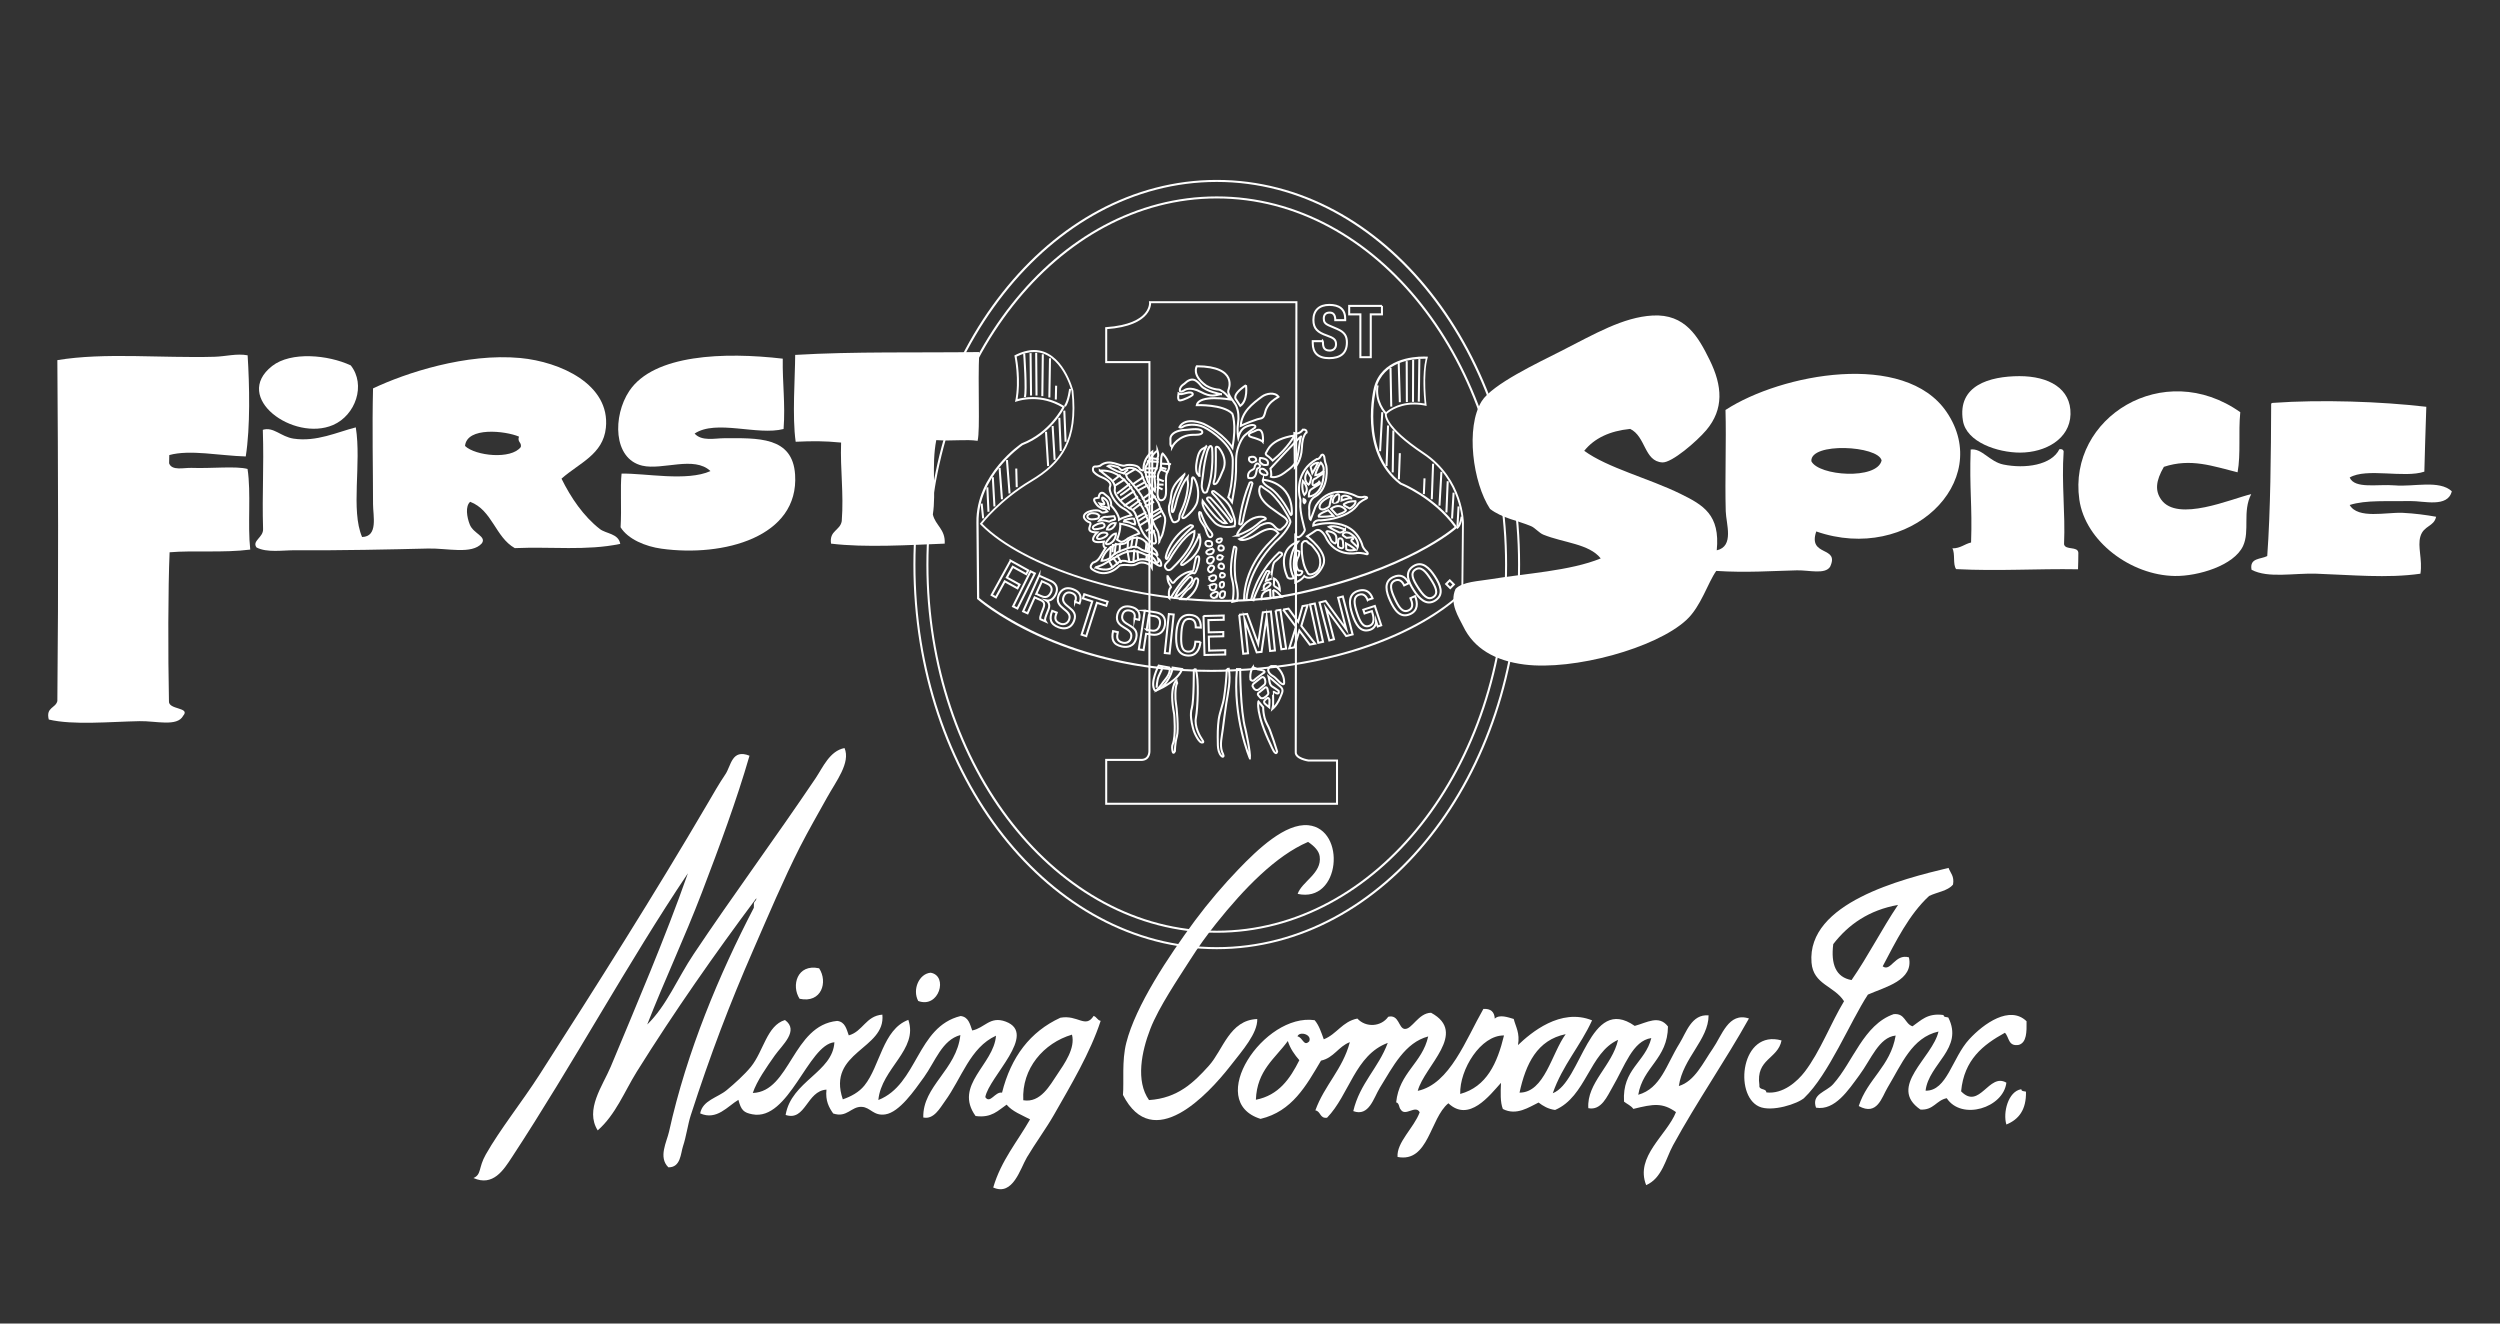 <?xml version="1.0" encoding="UTF-8"?>
<svg id="Layer_1" data-name="Layer 1" xmlns="http://www.w3.org/2000/svg" version="1.1" viewBox="0 0 306 162">
  <rect x="0" y="0" width="306" height="162" fill="#333333" stroke="none"/>
  <defs>
    <style>
      .cls-1 {
        fill: none;
        stroke: #fff;
        stroke-miterlimit: 10;
        stroke-width: .25px;
      }

      .cls-2 {
        fill-rule: evenodd;
      }

      .cls-2, .cls-3 {
        fill: #fff;
        stroke-width: 0px;
      }
    </style>
  </defs>
  <path class="cls-2" d="M92.57,109.95c-5.02,6.72-10.04,13.88-14.63,21.23-1.51,2.43-2.58,5.25-4.78,7.18-1.6-2.54.61-5.45,1.6-7.81,3.07-7.39,6.66-15.73,9.44-23.66-7.35,10.94-14.05,23.34-21.55,34.77-1.01,1.54-2.3,3.6-4.7,2.53,1.01-.43.59-1.27,1.51-2.88,1.75-3.09,4.44-6.44,6.57-9.76,6.92-10.8,14.01-21.97,20.66-33.33.61-1.04,1.3-2.27,2.1-3.45.7-1.03.77-3.15,2.95-2.27-1.57,5.44-3.69,11.15-5.83,16.75-2.11,5.52-4.63,10.87-6.69,16.15,2.38-2.3,3.69-5.64,5.68-8.61,4.73-7.08,10.01-14.23,14.92-21.52.9-1.34,1.73-3.36,3.55-3.71.77,1.79-1.04,4.07-2.14,6.06-1.11,2-2.26,3.99-3.31,6.04-2.06,4.07-3.84,8.31-5.75,12.68-2.83,6.48-5.22,12.73-7.63,20.2-.34,1.06-.55,2.6-.94,3.76-.29.87-.27,2.61-1.79,2.58-1.26-1.23-.2-3.11.08-4.36,2.18-9.87,6.19-19.35,10.38-27.41,0-.2,0-.39.01-.58.06-.23.3-.28.3-.57h-.01Z"/>
  <path class="cls-2" d="M158.83,109.42c.51-1.52,3-2.53,2.7-4.6-.09-.65-.61-1.22-1.42-1.77-3.96,1.7-7.85,5.73-11.23,9.96-1.11,1.39-2.17,2.84-3.28,4.59-1.32,2.08-3.76,5.66-4.8,8.34-1.07,2.76-1.81,6.38-.16,8.71,3.52-.23,5.49-2.16,7.34-4.22,1.72-1.91,2.51-5.58,5.91-5.7.04,1.75-1.79,3.82-3.3,5.75-2.76,3.53-9.47,10.74-13.14,3.54.14-1.65-.16-4.15.41-6.39,1.14-4.5,5.11-10.5,8.41-14.96,1.63-2.19,3.48-4.36,5.34-6.29,2.32-2.41,5.71-5.65,8.53-5.37,4.67.47,3.96,9.58-1.32,8.4h.01Z"/>
  <path class="cls-2" d="M239.05,108.27c-.65.8-1.97.92-2.93,1.4-2.46,2.28-4.03,5.49-5.68,8.61,1,.73,1.5-1.59,3.21-1.1.62,2.82-2.9,3.62-5.02,4.56-2.14,3.27-4.82,9.81-7.79,12.64-.75.71-3.98,1.78-5.54,1.06-3.12-1.44-2.17-9.48,2.76-8.09-.45,2.3-3.17,2.23-2.71,5.47-.1.67.83.34.85.89,2.03.25,3.8-1.35,4.7-2.53,1.89-2.47,3.19-5.95,4.81-8.63-1.22-1.9-3.76-2.03-3.98-4.72-.6-7.33,11.12-10.24,16.77-11.6.23.63.73,1,.55,2.04h0ZM224.39,115.56c-.31,2.48.33,4.06,2.24,4.4,2.03-2.93,3.69-6.23,5.69-9.2-3.56.64-6.07,2.39-7.93,4.8h0Z"/>
  <path class="cls-2" d="M100.26,118.52c1.1,1.66.31,4.31-2.39,3.73-1.04-1.58-.32-4.32,2.39-3.73Z"/>
  <path class="cls-2" d="M113.91,119.06c2.19.37,1.03,4.42-1.52,3.46-.75-1.4.11-3.34,1.52-3.46Z"/>
  <path class="cls-2" d="M248.05,125c.02,1.31.02,2.58-.93,2.89-1.34.25-1.18-.95-1.72-1.48-2.67,1.47-5,3.29-5.36,7.17,2.26,2.33,3.4-2.33,5.54-1.06-.36,3.08-5.47,4.67-7.3,1.9-1.28.25-1.6,1.49-3.22,1.39-4.07-2.79,1.5-6.35,2.21-9.55-3.26.74-4.49,3.97-6.23,6.86-.72,1.2-1.26,3.51-3.53,2.26,1.07-3.33,3.88-4.85,4.52-8.63-2.06.22-3,2.91-4.45,4.86-1.33,1.8-2.98,4.36-5.3,3.97-.59-1.69,1.23-1.91,2.09-2.87,2.43-2.69,3.72-7.3,7.42-8.58,1.42-.13,1.34,1.18,2.3,1.49,1.03-.7,1.82-1.66,3.8-1.38,0,.28.35.23.58.3,1.92,3.8-2.39,5.65-2.78,8.96,2.63.06,3.25-4.03,5.35-6.3,1.77-1.92,4.96-4.19,7.01-2.2h0Z"/>
  <path class="cls-2" d="M181.53,123.49c.95-.06,1.39.37,1.43,1.19.58-.56,1.66-.15,2.32.04.25.99.78,1.72.52,3.2,1.57-1.5,5.21-4.59,9.07-3.03-1.44,3.15-3.63,5.51-4.81,8.92,3.52-1.35,4.48-12.14,10.03-8.24,1.52-.41,2.96-1.38,4.07.07-.04,4-3.06,4.91-3.64,8.36,2.77-.79,3.41-3.64,5.06-6.3.82-1.32,1.46-3.6,3.55-3.42,0,2.97-3.14,5.21-3.64,8.65,1.96-.59,2.96-2.86,4.15-4.57,1.12-1.6,1.92-4.52,4.43-3.7-2.88,5.16-6.33,10.11-9.29,15.52-.9,1.64-1.32,4.02-3.29,4.88-1.39-3.51,2.53-6.11,3.65-8.94-1.65-1.17-2.73-1.01-5.22-.39-.28-.4-.76-.59-1.14-.89-.24-4,2.6-4.79,3.34-7.78-2.29.32-3.25,3.44-4.76,6.02-.62,1.06-1.35,2.89-2.95,2.56-.21-3.1,2.94-5.22,3.64-8.36-3.52,1.57-3.89,6.95-7.71,8.58-.86-.12-1.47-.49-2.02-.91-1.17.56-2.7,1.65-4.37.79-.33-.82-.28-2.01-.23-3.2-1.39,1.54-3.92,4.88-6.44,2.5-2.26,1.84-2.41,7.31-6.22,6.57-.14-1.78,2.02-3.58,2.71-5.47-.51-.96-1.76.58-2.32-.33-.24-.24-.16-.8-.56-.88.37-3.66,3.19-4.78,3.92-8.07-2.84.75-4.3,3.66-5.92,6.29-.76,1.23-1.32,3.57-3.25,2.85.8-3.41,3.09-5.28,4.22-8.35-4,1.48-4.71,6.36-7.43,9.16-.91.12-.75-.79-1.43-.9,1.11-3.09,3.34-5.02,4.22-8.35-1.4.52-1.95,1.92-3.53,2.26-1.81,3.06-3.53,6.21-7.4,7.13-6.87-2.15.42-12.98,6.62-12.08.54.62.81,1.5,1.12,2.34,1.59-.62,2.27-2.18,4.11-2.54,1.06,1.15,2.92,1,3.78-.22,1.34-.32,1.25,1.42,2.01,1.49.9.08,1.67-1.95,3.23-1.98,4.57,2.47-.81,6.5-1.63,9.56,3.94-.84,5.9-6.31,8.03-10.02h-.03ZM178.73,133.9c3.24-.88,4.54-3.77,5.36-7.16-2.84-.05-5.45,4.17-5.36,7.16ZM185.99,133.74c3.07,0,3.92-4.79,5.65-7.16-3.49.72-4.88,3.62-5.65,7.16ZM160.25,127.46c.36-.86-1.2-1.27-1.44-.61.68.14.76,1.3,1.44.61ZM153.72,134.61c2.8-.55,4.18-2.57,5.32-4.84-.58-.67-1.11-1.4-1.41-2.35-1.55,2.14-3.78,3.58-3.91,7.19Z"/>
  <path class="cls-2" d="M134.72,124.96c-1.28,3.91-3.65,7.87-5.73,11.52-.95,1.66-2.29,3.49-3.29,5.17-.82,1.38-1.71,4.79-4.13,3.7.98-3.33,2.96-5.61,4.51-8.34-1.02-.54-2.17-.96-2.87-1.8-1.04.7-1.82,1.66-3.8,1.39-2.72-3.79,2.24-6.28,2.5-9.83-3.18,1.45-4.19,5.19-6.25,8.02-.59.81-1.36,2.28-2.65,1.99-.09-3.86,4.08-5.82,4.54-10.09-2.24.6-3.07,3.22-4.45,5.15-1.19,1.65-3,4.29-4.73,4.56-1.46.23-1.82-.87-2.89-.92-1.3-.07-1.8,1.38-3.5.81-.51-.74-.97-1.54-.82-2.92-2.43.15-2.55,3.92-5,3.1.69-4.14,5.78-5.23,5.97-8.9-3.22.29-5.56,9.69-10.04,8.82-1.05-.2-1.38-.5-1.71-1.77-1.31.77-2.65,2.56-4.68,1.66.3-1.61,2.13-1.92,3.25-2.85.94-.78,2.18-1.89,2.96-2.85,1.56-1.93,1.95-5.06,4.17-5.73,1.78,1.29-.35,3.07-1.24,4.33-1.03,1.47-2.2,3.12-2.7,4.6,4.58-.15,4.87-8.29,10.33-8.82.97.11,1.14.99,1.42,1.77,1.73-.48,2.08-2.38,4.11-2.54.44,4.26-6.83,4.51-4.84,10.37,1-.35,1.97-.86,2.64-1.69,1.92-2.37,2.24-6.87,5.38-8.04,1.25,3.65-3.3,5.92-3.67,9.81,4.83-1.89,4.68-8.96,10.07-10.28.97.11,1.14.99,1.42,1.77,1.54-.31,2.17-1.8,4.09-1.09,4,1.49-2.06,6.78-2.49,9.25.59.88,1.2-.71,2.05-.55,1.1-4.39,3.45-7.47,7.14-9.17,2.16-.39,3.06,1.36,4.07-.22.38.11.45.52.86.6h0ZM125.25,134.67c2.11.37,3.29-1.88,4.13-3.12.93-1.38,2.26-3.26,1.83-4.91-3.46,1.02-6.17,4.15-5.96,8.03Z"/>
  <path class="cls-2" d="M247.41,133.32c0,.28.35.23.57.3.05,2.22-.89,3.41-2.4,4.02-.44-1.44.21-4.06,1.82-4.32h0Z"/>
  <g>
    <g>
      <path class="cls-1" d="M160.15,93.09s-1.63-.24-1.55-1.06l.08-55.04h-17.91s.33,2.77-5.37,3.18v4.15h5.29v47.55s.08,1.06-.89,1.14h-4.4v5.37h28.25v-5.29h-3.5Z"/>
      <path class="cls-1" d="M150.37,47.7s1.25-2.84-3.88-2.87c0,0-.67,1.04,1.1,2.35,0,0,.67.46,1.65.52,0,0,.73.24,1.31,1.19,0,0-3.79-.64-4.06.7,0,0,3.21-.12,4.34,1.04,0,0,.55,1.19.03,4.18,0,0-1.07-1.74-3.54-2.93,0,0-2.2-.95-2.96.4,0,0,.18.15.46-.06.27-.21,1.5-.43,2.53.06,1.04.49,3.51,2.29,3.54,3.97,0,0,.06,3.02-.55,4.61,0,0,.37.43.46.58.22-1.23.46-2.48.49-3.73.03-1.06-.09-2.02.29-3.04.16-.45.45-1.12.83-1.43,0,0,.73-.61,1.1-.83.37-.21.03-.52-.58-.33-.61.18-1.1.43-1.37,1.5,0,0-.16-.83-.03-1.71.12-.82.06-1.53-.21-2.18-.2-.48-1.19-1.42-.95-1.98h0Z"/>
      <path class="cls-1" d="M152.51,47.15s.28,1.83-.7,2.53l-.52-.79s-.61-.52,1.22-1.74Z"/>
      <path class="cls-1" d="M149.45,48.25s-1.86-.34-2.44-1.04-1.1-1.16-2.08-.21c0,0-.49.27-.52.73s.61,0,.61,0c0,0,.64-.46,1.95.24s1.74.4,2.47.27h.01Z"/>
      <path class="cls-1" d="M144.26,48.16s-.21.92.21.85c.43-.06,1.31-.49,1.47-.64.15-.15.03-.46-.7-.28s-.67.21-.98.06h0Z"/>
      <path class="cls-1" d="M156.49,48.57c-.47-.62-1.51-.4-2.03-.02-1.16.85-2.5,1.89-2.59,3.57.36-.17.73-.32,1.1-.47.31-.12.62-.23.93-.33.35-.11.64-.05.81-.42.14-.28.16-.61.3-.89.36-.72.82-1.04,1.48-1.44Z"/>
      <path class="cls-1" d="M143.47,54.69s.76-1.47,2.6-1.47c.23,0,1.11.04,1.09-.33-.02-.56-1.55-.3-1.85-.29-.61.02-1.42.12-1.85.6-.32.36-.16.67-.2,1.08,0,0-.03.34.21.4h0Z"/>
      <path class="cls-1" d="M154.58,54.11s.21-2.05-.94-1.37c-.2.12-.67.2-.77.44-.11.27.52.38.68.43.16.05,1.06.34,1.04.51h0Z"/>
      <path class="cls-1" d="M147.65,54.63s-1.01,2.08-.82,3.73c0-.11-.29-.35-.34-.49-.19-.56-.03-1.42.12-1.98.07-.28.19-.56.37-.79.13-.17.62-.34.68-.46h0Z"/>
      <path class="cls-1" d="M147.96,54.78s.24-.46.4.06c0,0,.27,2.93-.58,5.19,0,0,0,.31-.37.27-.2-.03-.33-.67-.32-.82,0-.3.06-.63.1-.93.1-.86.2-1.73.4-2.58.09-.4.18-.83.38-1.19h0Z"/>
      <path class="cls-1" d="M148.81,54.94s-.09-.43.34-.18c0,0,1.31,1.4.46,2.99,0,0-.49,1.28-.76,1.44-.28.15-.34.06-.28-.24.06-.31.31-.43.24-4h0Z"/>
      <path class="cls-1" d="M145.91,58.63s0-.37.24-.12c0,0,.79,1.1.4,2.87-.12.52-.54,1.05-.91,1.42-.15.15-1,1.05-.93.38,0,0,1.16-2.47,1.19-4.55h0Z"/>
      <path class="cls-1" d="M144.97,58.08c-.12.18-.18.39-.28.59-.15.29-.3.58-.44.87-.29.6-.55,1.23-.69,1.88-.03.12-.26,1.24-.04,1.26.18.02.5-1.44.54-1.58.28-.88.68-1.98,1.29-2.69-.05.31.09.59.07.9-.06.9-.25,1.86-.6,2.69-.13.32-.29.62-.41.95-.08.22-.02.55-.17.74-.14.19-.58.36-.72.1,0,0-.67-1.25-.37-2.05.18-.46.15-1,.26-1.48.21-.92.89-1.56,1.56-2.19h0Z"/>
      <path class="cls-1" d="M154.58,58.72s3.66.18,3.54,4.18c0,0-.09.31-.21,0,0,0-1.13-2.41-2.66-3.3,0,0-.82-.46-.67-.89h0Z"/>
      <path class="cls-1" d="M152.57,73.47s-.06-3.45,3.57-7.17c0,0,1.43-1.19,1.8-2.38.07-.23-.45-1.01-.57-1.23-.23-.42-.5-.82-.79-1.19-.31-.39-.63-.78-1-1.12-.27-.26-.61-.43-.91-.66-.2-.15-.41-.42-.49,0,0,0-.46,1.07,1.34,2.41s1.77,1.1,2.08,1.68c0,0-.09.46-.64.85,0,0-.24.4-.7.03-.46-.37-.58-1.07-2.02-.37,0,0-1.4,1.22-2.56,1.68,0,0,.52.46,2.23-.64,1.71-1.1,2.23-.46,2.57-.09,0,0-.49.55-1.13,1.19s-3.05,3.27-3.08,6.99"/>
      <path class="cls-1" d="M153.15,73.41s.46-3.02,3.42-5.8c0,0,.46,0,.34.31,0,0-.52.55-.83.79-.27.21-.28.68-.35.99-.03.11-.15,1.15-.14,1.15l-.64.24s.18-.76.4-.98c.21-.21-.25-.3-.34-.15s-1.44,2.75-1.59,3.51l-.27-.06h0Z"/>
      <path class="cls-1" d="M143.1,73.19s-.15-1.04.21-1.28c.09-.06-.24-.49-.27-.59-.1-.27-.19-.62-.12-.91-.03.16.3.53.38.66.1.15.22.41.41.19,0,0,.82-1.16,2.2-1.34,0,0,.15,0,.18-.21,0,0,.24-1.43.36-1.53.38-.29.34.17.32.4,0,.16-.37,1.79-.66,1.58,0,0-.64-.49-2.75,2.9l-.27.12h0Z"/>
      <path class="cls-1" d="M144.41,73.32s.7-1.01,1.13-1.28c.23-.15.38-.41.5-.65.08-.16.1-.36.22-.5.18-.21.39-.08.4.15,0,.17-.06.38-.11.55-.21.72-.78,1.32-1.35,1.77l-.79-.03h0Z"/>
      <path class="cls-1" d="M143.8,73.13s.21-.89,1.68-2.41c.22-.23.5,0,.46.26-.04.23-.27.41-.41.59-.48.62-1.04,1.18-1.73,1.57h0Z"/>
      <path class="cls-1" d="M155.5,73.22l-.03-1.04s-1.16.15-1.04,1.16l1.07-.12h0Z"/>
      <path class="cls-1" d="M155.83,72.22l.06.95.98-.12s-.7-.85-1.04-.82h0Z"/>
      <path class="cls-1" d="M155.92,71.7s.58.37.73.52c0,0,0-1.07-.7-1.4l-.03.89h0Z"/>
      <path class="cls-1" d="M154.73,72.19s.64-.4.76-.61-.12-.33-.33-.27c-.21.06-.64.33-.43.88Z"/>
      <path class="cls-1" d="M141.82,81.47s-1.13,2.14-.46,3.05c.14.19.91-.85.98-.98.15-.27,1.04-1.04.79-1.83l-1.31-.24h0Z"/>
      <path class="cls-1" d="M143.53,81.71s-.09,1.34-1.53,2.59c0,0,2.26-1.07,2.69-2.41,0,0-1.16-.18-1.16-.18Z"/>
      <path class="cls-1" d="M141.58,84.18s0-.86.27-1.46c.28-.61.46-.86.37-1.13"/>
      <path class="cls-1" d="M153.36,81.65s-.43.58-.3,1.53c0,0,.24.28.46.06.21-.21,1.1-.85,1.1-.85,0,0,.67-.28-.67-.46l-.58-.27h-.01Z"/>
      <path class="cls-1" d="M156.17,81.53s1.01.73,1.01,1.99c0,0,.06.37-.28.18-.34-.18-.67-.7-1.1-.95-.43-.24-.92-.82-.21-1.22h.58Z"/>
      <path class="cls-1" d="M155.8,86.72s.11-.1.14-.13c.13-.13.25-.29.35-.44.17-.25.31-.53.42-.81.21-.54.5-.91-.03-1.33-.48-.38-.91-.82-1.4-1.19.1.39.07.96.41,1.19.27.18.56.35.81.55,0,0,.12.33-.15.33-.18,0-.34-.23-.55-.21.03,0,.06,1.85,0,2.04h0Z"/>
      <path class="cls-1" d="M155.35,86.56c-.18-.16-.41-.3-.56-.48-.2-.23.1-.47.32-.62.18-.12.27.18.27.18,0,0,0,.7-.03.92h0Z"/>
      <path class="cls-1" d="M153.45,83.67s-.25.24-.09.4c0,0,.3.73.85.21l.58-.49s.09-.12.09-.33c0,0-.03-.86-.55-.49l-.88.7Z"/>
      <path class="cls-1" d="M154.18,84.7s-.4.18-.12.46l.24.27s.3.12.46-.06c0,0,.49-.27.49-.55l-.12-.52s-.09-.37-.43-.03l-.52.43h0Z"/>
      <path class="cls-1" d="M154.03,85.86s-.4,1.37,1.56,5.43c0,0,.55,1.4.73.7-.27-.89-.56-1.77-.89-2.64-.19-.5-.5-.93-.64-1.46-.11-.43-.18-.89-.18-1.33l-.58-.7Z"/>
      <path class="cls-1" d="M152.99,92.83s-2.14-4.98-1.59-10.93h.4s0,5.01.64,7.36c0,0,.64,2.84.55,3.57Z"/>
      <path class="cls-1" d="M150.16,81.89c-.05,1.18-.16,2.35-.34,3.52-.14.9-.52,1.74-.65,2.65-.13.94-.13,1.88-.11,2.83,0,.44.02.93.23,1.34.04.09.29.5.44.37.11-.09-.12-.49-.15-.58-.3-.89-.02-1.85.09-2.75.14-1.05.26-2.09.42-3.13.22-1.41.58-2.84.31-4.28l-.24.03Z"/>
      <path class="cls-1" d="M146.12,81.92s.03,3.85-.24,4.76c-.23.75-.06,1.65.13,2.39.09.37.23.72.42,1.06.12.21.37.67.62.74,0,0,.43.12.12-.3-.3-.43-1-1.62-.79-2.72s.4-4.82-.03-5.92h-.23Z"/>
      <path class="cls-1" d="M143.99,83.3s-.95.76-.27,4.12c0,0,.24,2.72-.18,3.67-.11.24-.07.59-.02.85.05.27.16.26.29,0,0,0,0-.98.24-1.8.24-.83-.03-3.73-.12-4.09-.09-.37-.12-2.02.15-2.44l-.09-.3h0Z"/>
      <path class="cls-1" d="M151.1,64.4s-1.62.46-2.5-.52c-.89-.98-1.53-1.89-1.41-2.59,0,0,1.65,2.29,2.26,2.53,0,0,.18.28.67.21,0,0-1.98-2.44-2.32-2.84,0,0-.27-.4.34-.28,0,0,1.74,1.8,2.5,2.99,0,0,.27.03.15-.37,0,0-1.28-2.11-2.38-3.14,0,0-.21-.34.18-.27.38.27.75.56,1.1.87.47.41.86.87,1.07,1.47.17.49.6,1.44.33,1.94h.01Z"/>
      <path class="cls-1" d="M151.44,65.56s1.07-.4,1.89-.95c.82-.55.91-.85,1.47-1.01,0,0,.33-.09-.03-.27-.37-.18-1.53-.15-2.54.95s-.79,1.28-.79,1.28h0Z"/>
      <path class="cls-1" d="M146.77,65.44s.98,1.83-1.95,3.69c0,0-.43.15-.18-.27,0,0,1.47-1.53,2.14-3.42h-.01Z"/>
      <path class="cls-1" d="M146.19,65.01s.34,1.62-2.75,4.58c0,0-.43.46-.76-.03-.29-.42.19-.69.4-.97.17-.22.29-.49.45-.73.49-.72.97-1.46,1.6-2.08.31-.31.65-.62,1.06-.78h0Z"/>
      <path class="cls-1" d="M145.7,64.28s.58.03.21.28c0,0-2.23,1.89-2.93,3.66,0,0-.18.4-.28.09-.09-.31.67-2.72,2.99-4.03h0Z"/>
      <path class="cls-1" d="M147.01,62.84s.46,1.4,1.13,2.17c.14.16.36.42.19.63-.44.51-.72-.84-.84-1.07-.17-.32-.44-.6-.59-.94-.08-.2-.31-1.4.11-.79h0Z"/>
      <path class="cls-1" d="M151.41,73.53s.3-.7-.18-2.5c-.1-.8-.12-1.6-.07-2.41.03-.4.09-.79.14-1.19,0-.1.08-.34,0-.43-.02-.03-.26-.13-.26-.06,0,0-.64,2.56-.25,3.91.4,1.34.06,2.81.06,2.81l.55-.12h0Z"/>
      <path class="cls-1" d="M152.96,59.09s.27-.21.34.09c0,0-.95,3.21-1.19,4.64,0,0-.12.58-.43.31,0,0,.15-2.38,1.28-5.04Z"/>
      <path class="cls-1" d="M153.76,56.37s.06-.67-.82-.4c0,0-.28.43.3.64,0,0,.37-.09.52-.24Z"/>
      <path class="cls-1" d="M154.24,56.06s1.19,0,.92.82c0,0-.43.12-.64-.06s-.43-.21-.28-.76Z"/>
      <path class="cls-1" d="M155.06,58.13c-.19.11-.67-.09-.78-.24-.17-.22-.12-.46.17-.52.24-.05.76.4.68.66,0,.04-.04.07-.07.09h0Z"/>
      <path class="cls-1" d="M154.13,56.84c.13.14.14.39-.16.47-.33.09.06,1.43-1.16,1.19,0,0-.28-.64.49-1.01.35-.17.2-.3.33-.54.15-.29.38-.25.51-.11h0Z"/>
      <path class="cls-1" d="M158.49,57.23s.79-.76.86-2.41c.06-1.65.58-1.89.58-1.89,0,0,.06-.4-.46-.34,0,0-.4.64-1.04.43l.06,4.21Z"/>
      <path class="cls-1" d="M158.43,53.32s-.7,1.44-2.66,3.05c0,0-.46-.49-.64-.58,0,0-.33-.18-.15-.4.18-.21.46-1.62,3.45-2.08h0Z"/>
      <path class="cls-1" d="M159.22,53.44s-.67.58-3.72,3.91c0,0,.18.67.06,1.01,0,0,.64.27,1.65-.49.68-.52,1.4-.97,1.59-1.86.18-.85.23-1.72.43-2.57h0Z"/>
      <path class="cls-1" d="M158.55,65.32s.09.58.46.4c.37-.18.73-.73.7-.89-.03-.15-.64-2.14-.55-3.27,0,0,.06-.31-.06-.7-.12-.4-.58-3.17,2.07-4.67,0,0,.28.09.55-.46,0,0,.21-.28.37.18,0,0,.09.73.21.95.12.21.4,2.93-1.31,3.91,0,0-.89.37-.73,1.71,0,0-.06,1.04.15,1.16,0,0,.46-1.22.58-1.56s1.71-3.02,5.1-1.31c0,0,.4.18.89.03,0,0,.58.03.27.21,0,0-.79.34-1.07.76-.28.43-1.44,1.71-4.52,1.92,0,0-.88-.15-.92.64,0,0,4.58-1.53,5.98,2.29,0,0,0,.4.64.98,0,0,.21.34-.18.21-.4-.12-.86-.15-1.1-.12,0,0-2.69.61-3.88-2.08,0,0-.61-1.13-1.25-.61,0,0-.67.46-.97.64,0,0,2.66,1.98,1.98,3.51-.67,1.53-1.8,1.83-2.32,1.37,0,0-.34.52-1.1.79v-6.02.03Z"/>
      <path class="cls-1" d="M158.89,66.29s-1.74,2.05-.52,4.46c0,0-.49.21-.76-.06,0,0-1.65-3.27,1.28-4.4Z"/>
      <path class="cls-1" d="M161.33,56.65s-.46-.06-.91.49l.21.79s.49-.82.7-1.28Z"/>
      <path class="cls-1" d="M160.02,57.68l.46.76s-.06.67-.31.89c0,0-.82-.52-.15-1.65h0Z"/>
      <path class="cls-1" d="M159.47,58.87s.95.95.18,1.71c0,0-.4-.61-.18-1.71Z"/>
      <path class="cls-1" d="M159.56,61.07s-.06.4.09.52c0,0,.4-.3-.09-.52Z"/>
      <path class="cls-1" d="M160.2,60.77s1.74,0,1.83-2.9l-1.01.7s-.4.03-.37.67c0,0,0,.34.37.06,0,0,.4-.21.46-.33,0,0,.15.15.03.27s-.76.46-.91.58c-.15.12-.4.18-.4.95h0Z"/>
      <path class="cls-1" d="M161.66,56.61s.49.46.33,1.07c0,0-.55.49-1,.49,0,0,.06-.58.67-1.56Z"/>
      <path class="cls-1" d="M165.39,60.98s-.7-.58-1.16-.18l-.03.46s.89-.34,1.19-.27h0Z"/>
      <path class="cls-1" d="M165.91,61.35s.12.43-.7.89l-.64-.34s-.21-.18-.03-.21c0,0,.4-.37,1.37-.34Z"/>
      <path class="cls-1" d="M164.75,62.45s-.7-1.01-1.83-.18c0,0,.46.49.61.67.15.18.43-.03.43-.03,0,0,.67-.18.79-.46h0Z"/>
      <path class="cls-1" d="M163.22,63.15l-.64-.7s-1.34.46-1.16.79c0,0,.46.06,1.8-.09Z"/>
      <path class="cls-1" d="M163.07,60.65s-.23.1-.28.12c-.21.1-.42.22-.61.35-.24.16-.51.39-.62.67-.04.11-.09.33,0,.44.15.18.44.15.61.07.16-.08.54-.22.57-.43,0,0,.12-.85.34-1.22h-.01Z"/>
      <path class="cls-1" d="M163.13,61.59s-.09-.67.43-1.01c.45-.29.39.24.33.52-.04.19-.05.32-.25.39-.04,0-.51.08-.51.09h0Z"/>
      <path class="cls-1" d="M166.18,67s.34-.98-.98-1.74c0,0-.52-.24-.76.03,0,0-.18.15-.03.27l.4.27.67-.06s.27.21.09.24c-.18.03-.21.18-.12.27l.73.7v.02Z"/>
      <path class="cls-1" d="M165.91,67.3s-.79.18-1.13-.06l-.03-.73s.76.37,1.16.79Z"/>
      <path class="cls-1" d="M163.44,66.51c-.05.04-.34-.17-.37-.2-.18-.14-.21-.36-.31-.55-.09-.18-.22-.37-.35-.53-.15-.18.03-.24.12-.21s1.07.09,1.04.85c0,0,.06.52-.12.64h0Z"/>
      <path class="cls-1" d="M164.63,64.83s-1.31-.64-1.98-.34c0,0,.43.31,1.13.61,0,0,.36.3.85-.28h0Z"/>
      <path class="cls-1" d="M163.77,66.81s0-.58.03-.73.21-.24.4-.15c0,0,.21.15.18.49,0,.16.11.52-.02.64-.14.13-.59-.06-.59-.24h0Z"/>
      <path class="cls-1" d="M160.05,66.35s-.4-.4-.7.21c0,0-.18,2.17.67,3.48,0,0,.09.55.92.09.88-.49.79-1.9.26-2.59-.18-.24-.35-.49-.55-.71-.18-.21-.42-.3-.6-.48h0Z"/>
      <path class="cls-1" d="M159.04,67.51s-.4-.34-.52.18c0,0-.55,2.47.37,2.72,0,0,.43.06.52-.43,0,0,0-.12-.46-.15,0,0-.61-.64,0-1.74,0,0,.09-.21.09-.58h0Z"/>
      <path class="cls-1" d="M139.96,57.53c0,.12-.33-.02-.36-.04-.11-.08-.14-.23-.25-.31-.34-.28-1.25-.35-1.65-.2-.58.21-1.86-.95-3.05.03,0,0-.34.12-.58.09-.36-.04-.35.49-.19.67.26.29.63.51.99.65,0,0,1.28.49,1.01,1.1-.28.61.64,2.17,1.53,2.66.89.49,1.07.88,1.07.88,0,0-.92.21-1.5.55,0,0,.03-.64-.98-1.74,0,0,.09-.55-.34-1.01l-.58-.49s-.52-.31-.61.55c0,0-.4.06-.43.08-.31.15.05.58.19.76.26.34.68.54,1.1.57l.21.28s-.61.24-.76.06c-.39-.47-2.24-.09-2.11.64.04.23.42.56.64.61.64.15-.88,1.22.98,1.25,0,0-1.56,1.5.82,1.13,0,0-.18.67.21.76,0,0-.37.61-.7,1.16-.34.55-.82.64-.82.64,0,0-.58.49-.12.82.46.34,1.83,1.07,3.36-.46,0,0,.42-.12,1.01-.06.58.06.82.03,1.25-.21s1.4-.03,1.68.49l.06-14.17s-1.16.79-1.07,2.26h-.01ZM137.64,63.67s.79-.27,1.16-.18c0,0,.21.58.12.7,0,0-.46-.09-.55-.18-.09-.09-.79-.18-.79-.18l.06-.15h0ZM136.42,63.61s-.46.09-.58.21-.52-.24-1.31-.09c0,0,.4-.58.95-.46l.89-.09s.24.43.06.43h0ZM137.91,66.02s-.55.43-.79.27c0,0-.12-.06-.4-.24,0,0,.46-1.04.4-1.95,0,0,2.05.31,2.32,1.19,0,0-1.01.34-1.53.73h0Z"/>
      <path class="cls-1" d="M135.5,64.8h0c.5.15.94-.32,1.06-.77-.11-.02-.26-.01-.37.02-.32.09-.63.44-.7.75h0Z"/>
      <path class="cls-1" d="M136.59,65.31c.02.52-.36,1.13-.88,1.28,0,0-.52.15-.28-.27.24-.28.74-1.03,1.15-1.01h.01Z"/>
      <path class="cls-1" d="M135.74,62.26s-.06-.76-.3-1.01c-.24-.24-.7-.64-.49,0,0,0,.37.46.15.49l-.52-.12s.21.4.43.4.39.03.73.24h0Z"/>
      <path class="cls-1" d="M135.54,65.36v.06c-.07.26-.66.51-.89.54-.55.06-.4-.24-.15-.52.14-.15.34-.24.54-.25.15-.01.48.01.51.17h0Z"/>
      <path class="cls-1" d="M134.46,63.03s.18.37-.18.46c-.37.09-.98.18-1.16-.15-.18-.34.43-.52.43-.52,0,0,.67-.06.92.21h0Z"/>
      <path class="cls-1" d="M134.86,64.03c.2-.02.38.17.33.36s-.25.22-.41.27c-.27.08-.55.12-.83.13,0,0-.46-.21.06-.49.52-.27.61-.24.85-.28h0Z"/>
      <path class="cls-1" d="M134.06,69.44s1.22.58,2.02.06c.79-.52.89-1.1,1.98-.76,1.1.34,1.13-.92,3.24.15,0,0,.67.52.82.34,0,0,.12-.46-.37-.88,0,0,.18.55-.21.55,0,0-.27-.79-.95-.88-.67-.09-1.62-1.19-3.63-.06-2.02,1.13-1.65,1.1-2.9,1.5v-.02Z"/>
      <path class="cls-1" d="M134.83,68.64s.8,0,1.31-.58c.37-.41,1-.63,1.51-.81.45-.15,1.02-.42,1.51-.29.22.06.39.23.59.33.27.14.51.15.79.22,0,0,.79.18,1.07.52,0,0,.15,0,0-.37s-.73-.82-.95-.85c-.21-.03-.55-1.1-1.74-.98-1.19.12-.52.85-2.23.79,0,0-1.41.37-1.86,2.02h0Z"/>
      <path class="cls-1" d="M134.62,57.59s.88.7,1.34,1.07c0,0,.64.61.49,1.25s1.07,1.98,2.02,2.41.64,2.9,2.66,4.18c0,0,.24.15.37-.18,0,0-.03-.95-.43-1.43-.4-.49-.85-2.29-1.4-3.05-.55-.76-1.77-4.43-5.04-4.24h-.01Z"/>
      <path class="cls-1" d="M141.88,66.35c.02-.26.3-.64.39-.9.11-.34.19-.7.25-1.05.07-.42.19-.86,0-1.26-.22-.45-.52-.83-.64-1.34-.15-.67-1.62-2.02-2.11-3.69-.07-.25-.51-.52-.71-.64-.35-.2-.74-.26-1.13-.16-.17.04-.41.22-.57.23-.27,0-.33-.34-.61-.39-.4-.06-.79-.31-1.16-.09.38.23.76.45,1.17.63.07.03,1.06.34,1.06.29,0,0,.03.49.31.7,0,0,1.59,1.62,2.05,2.9.37.94.74,1.87,1.16,2.78.16.34.4.59.46.97.05.33.11.68.09,1.01h0Z"/>
      <path class="cls-1" d="M142.31,55.51s1.22,1.25.64,2.14c-.33.51-.22,1.34-.23,1.92,0,.43.1,1.34-.36,1.59-.62.33-.71-.56-.67-.92.08-.62.11-1.29.04-1.92,0,0,.03-.49.27-.73.24-.24-.03-1.65.3-2.08h0Z"/>
      <path class="cls-1" d="M141.67,55.15s.21.64,0,.89c0,0,.09,1.01-.25,1.59-.33.58.12,1.43-.06,2.47l-.85-1.13s-.52-1.47-.24-1.92c.27-.46.76-1.5,1.4-1.89h0Z"/>
      <path class="cls-1" d="M149.56,66.04c.05-.23-.43-.09-.51-.04-.3.19-.08.43.2.41,0,0,.23-.02.31-.37Z"/>
      <path class="cls-1" d="M148.34,66.42c-.07-.22-.54-.27-.69-.15-.2.16-.09.51.14.58,0,0,.73.2.55-.43Z"/>
      <path class="cls-1" d="M149.22,66.83s.35-.22.55.14c0,0,.16.53-.49.41,0,0-.3-.16-.06-.55Z"/>
      <path class="cls-1" d="M149.57,68.02c-.15-.12-.49-.1-.54.1,0,0-.22.39.32.39.19,0,.36-.23.27-.42,0-.03-.03-.05-.06-.07h0Z"/>
      <path class="cls-1" d="M148.49,67.23s-.1-.04-.18-.04c-.19.02-.7.18-.66.45,0,0,.1.35.63.16.24-.08.37-.45.21-.58h0Z"/>
      <path class="cls-1" d="M148.5,68.24c-.19-.18-.66,0-.73.22,0,0-.16.51.33.53.28.01.61-.49.42-.72,0,0,0-.02-.02-.02h0Z"/>
      <path class="cls-1" d="M149.23,69.08c.07-.08.18-.12.31-.1.38.06.43.89-.22.6-.23-.1-.22-.36-.09-.5Z"/>
      <path class="cls-1" d="M148.57,69.64c.15-.26-.13-.48-.38-.39-.23.08-.48.49-.21.68,0,0,.2.39.59-.28h0Z"/>
      <path class="cls-1" d="M148.22,70.5c.18-.11.59-.15.63.12.05.34-.35.61-.65.47,0,0-.47-.3.02-.59h0Z"/>
      <path class="cls-1" d="M148.19,71.58s-.05.03-.06.05c-.15.23.02.59.29.63.33.04.48-.34.47-.62,0-.21-.52-.17-.71-.06h.01Z"/>
      <path class="cls-1" d="M149.06,72.73s.12-.29-.27-.29c0,0-.88.27-.49.63,0,0,.47.43.75-.35h.01Z"/>
      <path class="cls-1" d="M149.43,70.18h0c.14-.12.47,0,.49.19,0,0,.04.35-.43.31-.22-.02-.19-.38-.07-.5h0Z"/>
      <path class="cls-1" d="M149.39,71.32c.14-.13.4-.16.42.09,0,0,.08.49-.3.51-.22.01-.24-.35-.19-.49,0-.04.04-.08.07-.11Z"/>
      <path class="cls-1" d="M149.5,72.42l.06-.03c.1-.04.4-.03.38.15,0,0,.06.65-.39.65-.29,0-.29-.35-.21-.55.04-.1.07-.17.15-.22h.01Z"/>
      <line class="cls-1" x1="142.05" y1="56.74" x2="143.34" y2="56.82"/>
      <line class="cls-1" x1="137.15" y1="58.12" x2="136.11" y2="58.94"/>
      <line class="cls-1" x1="137.72" y1="58.65" x2="136.4" y2="59.48"/>
      <line class="cls-1" x1="136.72" y1="60.42" x2="138.31" y2="59.2"/>
      <path class="cls-1" d="M138.55,59.57s-1.18.96-1.45,1.04"/>
      <line class="cls-1" x1="138.86" y1="60.07" x2="137.13" y2="61.26"/>
      <line class="cls-1" x1="139.29" y1="60.77" x2="137.56" y2="61.93"/>
      <line class="cls-1" x1="139.57" y1="61.19" x2="138.13" y2="62.27"/>
      <line class="cls-1" x1="139.73" y1="61.58" x2="138.55" y2="62.48"/>
      <line class="cls-1" x1="137.45" y1="58" x2="138.07" y2="57.45"/>
      <line class="cls-1" x1="137.76" y1="58.12" x2="139.04" y2="57.37"/>
      <line class="cls-1" x1="140" y1="58.36" x2="138.59" y2="59.32"/>
      <line class="cls-1" x1="138.88" y1="59.71" x2="140.22" y2="58.98"/>
      <line class="cls-1" x1="140.53" y1="59.36" x2="139.27" y2="60.05"/>
      <line class="cls-1" x1="139.78" y1="61.11" x2="141.04" y2="60.2"/>
      <line class="cls-1" x1="141.44" y1="60.71" x2="140.02" y2="61.54"/>
      <line class="cls-1" x1="140.1" y1="62.01" x2="141.26" y2="61.42"/>
      <line class="cls-1" x1="142.14" y1="62.15" x2="140.65" y2="63.01"/>
      <line class="cls-1" x1="142.28" y1="62.48" x2="140.85" y2="63.41"/>
      <line class="cls-1" x1="140.93" y1="63.8" x2="142.12" y2="63.11"/>
      <line class="cls-1" x1="140.24" y1="65" x2="141" y2="64.57"/>
      <line class="cls-1" x1="141.36" y1="64.94" x2="140.59" y2="65.29"/>
      <line class="cls-1" x1="139.39" y1="64.39" x2="140.63" y2="63.6"/>
      <line class="cls-1" x1="140.47" y1="63.03" x2="139.27" y2="63.8"/>
      <line class="cls-1" x1="139.02" y1="63.39" x2="140.3" y2="62.68"/>
      <line class="cls-1" x1="140.34" y1="66.28" x2="140.22" y2="67.59"/>
      <line class="cls-1" x1="140.47" y1="67.67" x2="140.57" y2="66.51"/>
      <line class="cls-1" x1="140.39" y1="67.81" x2="140.28" y2="68.56"/>
      <line class="cls-1" x1="140.51" y1="68.66" x2="140.59" y2="67.81"/>
      <line class="cls-1" x1="139.22" y1="65.67" x2="138.98" y2="67.1"/>
      <line class="cls-1" x1="139.22" y1="67.38" x2="139.31" y2="68.62"/>
      <line class="cls-1" x1="138.72" y1="68.89" x2="138.84" y2="67.24"/>
      <line class="cls-1" x1="137.98" y1="67.32" x2="138.25" y2="68.85"/>
      <line class="cls-1" x1="137.25" y1="68.89" x2="136.72" y2="67.91"/>
      <line class="cls-1" x1="136.19" y1="68.22" x2="136.86" y2="69.07"/>
      <line class="cls-1" x1="136.21" y1="69.52" x2="135.7" y2="68.6"/>
      <line class="cls-1" x1="135.87" y1="68.38" x2="135.97" y2="66.83"/>
      <line class="cls-1" x1="136.58" y1="66.45" x2="136.42" y2="67.89"/>
      <line class="cls-1" x1="136.23" y1="66.59" x2="136.17" y2="67.59"/>
      <line class="cls-1" x1="137.09" y1="66.51" x2="137.03" y2="67.59"/>
      <line class="cls-1" x1="138.65" y1="65.73" x2="138.43" y2="67.1"/>
      <line class="cls-1" x1="138.07" y1="66.16" x2="138.02" y2="67.18"/>
      <line class="cls-1" x1="140.67" y1="56.06" x2="141.83" y2="56.21"/>
      <line class="cls-1" x1="141.81" y1="56.53" x2="140.37" y2="56.45"/>
      <line class="cls-1" x1="141.69" y1="57.33" x2="140.14" y2="57.33"/>
      <line class="cls-1" x1="141.49" y1="58.32" x2="140.2" y2="58.36"/>
      <line class="cls-1" x1="141.44" y1="57.92" x2="140.06" y2="57.77"/>
      <line class="cls-1" x1="142.77" y1="57.41" x2="141.95" y2="57.18"/>
      <line class="cls-1" x1="142.99" y1="57.86" x2="141.93" y2="57.39"/>
      <line class="cls-1" x1="142.46" y1="58.91" x2="141.61" y2="58.59"/>
      <line class="cls-1" x1="142.42" y1="59.32" x2="141.63" y2="59.3"/>
      <line class="cls-1" x1="142.3" y1="59.91" x2="141.59" y2="59.57"/>
      <path class="cls-3" d="M126.58,43.09c3.34,0,4.57,4.75,4.58,4.76.67,6.18-1.52,8.83-5.01,10.91-3.82,2.28-6.07,5.16-6.09,5.19l-.13.17.15.16c5.2,5.26,18.28,9.39,29.8,9.39,3.1,0,6.03-.29,8.7-.85,13.75-2.91,19.6-8.07,19.65-8.12l.17-.15-.13-.18c-2.52-3.47-6.33-5.11-6.75-5.28-4.98-3.85-3.08-11.53-3.06-11.6.87-3.23,4.38-3.58,5.85-3.58h.19c-.44,1.86-.23,4.53-.13,5.48-.43-.08-.85-.12-1.26-.12-2.26,0-3.47,1.18-3.52,1.23l-.05.05-.02.07c-.04.17-.22,1.73,4.66,4.98,4.71,3.14,4.77,8.37,4.77,8.42l-.08,8.45c-.79.81-8.96,8.62-28.01,9.46-.87.04-1.75.06-2.61.06-17.47,0-27.39-7.96-28.39-8.8l-.08-9.25c-.08-5.55,5.03-9.2,5.4-9.46,3.45-1.33,5.01-4.38,5.07-4.51l.1-.21-.2-.12c-1.17-.69-2.43-1.04-3.75-1.04-.8,0-1.45.13-1.84.24.37-2.23,0-4.52-.12-5.19.75-.37,1.47-.56,2.14-.56h0M126.58,42.84c-.71,0-1.52.2-2.42.67,0,0,.65,3.01.08,5.7,0,0,.87-.36,2.16-.36,1.02,0,2.29.22,3.62,1.01,0,0-1.55,3.09-4.97,4.4,0,0-5.62,3.74-5.54,9.69l.08,9.36s9.97,8.93,28.64,8.93c.86,0,1.73-.02,2.62-.06,20.35-.9,28.25-9.61,28.25-9.61l.08-8.55s0-5.37-4.88-8.63c-4.89-3.26-4.56-4.72-4.56-4.72,0,0,1.16-1.16,3.34-1.16.47,0,.98.05,1.54.18,0,0-.49-3.83.16-6.03,0,0-.19-.02-.51-.02-1.38,0-5.16.32-6.09,3.76,0,0-2.03,7.9,3.18,11.89,0,0,4.07,1.63,6.68,5.21,0,0-5.7,5.13-19.54,8.06-2.75.58-5.68.85-8.65.85-11.97,0-24.66-4.29-29.62-9.31,0,0,2.2-2.85,6.02-5.13,3.83-2.28,5.78-5.13,5.13-11.15,0,0-1.25-4.98-4.83-4.98h.03Z"/>
      <path class="cls-1" d="M125.36,43.26s.33,4.62.08,5.35"/>
      <line class="cls-1" x1="126.14" y1="43.22" x2="126.2" y2="48.41"/>
      <line class="cls-1" x1="126.83" y1="43.18" x2="126.87" y2="48.41"/>
      <line class="cls-1" x1="127.64" y1="43.36" x2="127.58" y2="48.49"/>
      <line class="cls-1" x1="128.52" y1="43.85" x2="128.44" y2="48.66"/>
      <line class="cls-1" x1="129.27" y1="47.21" x2="129.23" y2="48.9"/>
      <line class="cls-1" x1="130.27" y1="50.26" x2="130.43" y2="54.07"/>
      <line class="cls-1" x1="129.66" y1="51.14" x2="129.84" y2="55.21"/>
      <line class="cls-1" x1="128.84" y1="52.14" x2="129.09" y2="56.29"/>
      <line class="cls-1" x1="128.29" y1="57.04" x2="128.03" y2="52.85"/>
      <line class="cls-1" x1="124.39" y1="57.35" x2="124.45" y2="59.63"/>
      <line class="cls-1" x1="123.57" y1="60.4" x2="123.25" y2="56.31"/>
      <line class="cls-1" x1="122.35" y1="57.27" x2="122.64" y2="61.11"/>
      <line class="cls-1" x1="121.72" y1="61.99" x2="121.52" y2="58.41"/>
      <line class="cls-1" x1="120.85" y1="59.65" x2="120.99" y2="62.64"/>
      <line class="cls-1" x1="120.15" y1="61.64" x2="120.34" y2="63.45"/>
      <line class="cls-1" x1="178.53" y1="61.99" x2="178.39" y2="64.45"/>
      <line class="cls-1" x1="177.73" y1="63.47" x2="177.92" y2="60.3"/>
      <line class="cls-1" x1="177.2" y1="58.9" x2="177.04" y2="62.72"/>
      <line class="cls-1" x1="176.43" y1="57.75" x2="176.19" y2="61.89"/>
      <line class="cls-1" x1="175.41" y1="56.76" x2="175.25" y2="61.11"/>
      <line class="cls-1" x1="174.36" y1="58.55" x2="174.28" y2="60.48"/>
      <line class="cls-1" x1="171.34" y1="55.47" x2="171.22" y2="58.67"/>
      <line class="cls-1" x1="170.55" y1="52.69" x2="170.47" y2="57.82"/>
      <line class="cls-1" x1="169.9" y1="52.08" x2="169.71" y2="57.04"/>
      <line class="cls-1" x1="169.19" y1="50.45" x2="168.92" y2="55.23"/>
      <line class="cls-1" x1="170.2" y1="45.03" x2="170.29" y2="49.77"/>
      <line class="cls-1" x1="171.34" y1="49.23" x2="171.2" y2="44.4"/>
      <line class="cls-1" x1="172.18" y1="44.2" x2="172.2" y2="49.21"/>
      <line class="cls-1" x1="172.95" y1="49.19" x2="172.97" y2="44.04"/>
      <line class="cls-1" x1="173.73" y1="43.95" x2="173.66" y2="49.16"/>
      <path class="cls-1" d="M169.6,50.57s-1.35-1.4-.98-3.4"/>
      <path class="cls-1" d="M130.98,47.6s-.16,1.42-.63,2.12"/>
      <path class="cls-3" d="M148.93,24.29c19.46,0,35.29,20.1,35.29,44.82s-15.83,44.81-35.29,44.81-35.29-20.1-35.29-44.81,15.83-44.82,35.29-44.82M148.93,24.04c-19.62,0-35.54,20.18-35.54,45.07s15.92,45.06,35.54,45.06,35.54-20.17,35.54-45.06-15.92-45.07-35.54-45.07h0Z"/>
      <path class="cls-3" d="M148.93,22.27c20.33,0,36.88,21.01,36.88,46.83s-16.54,46.83-36.88,46.83-36.88-21.01-36.88-46.83,16.54-46.83,36.88-46.83M148.93,22.02c-20.5,0-37.13,21.08-37.13,47.08s16.63,47.08,37.13,47.08,37.13-21.08,37.13-47.08-16.63-47.08-37.13-47.08h0Z"/>
      <path class="cls-1" d="M178.3,64.64s.43-.15.61-1.4"/>
      <g>
        <path class="cls-1" d="M161.93,41.76v.18c0,.59.17.97.84.97.39,0,.76-.25.76-.77,0-.57-.29-.78-1.12-1.07-1.13-.39-1.65-.85-1.65-1.9,0-1.22.75-1.85,1.94-1.85s1.95.48,1.95,1.69v.18h-1.21c0-.59-.2-.93-.69-.93-.57,0-.72.36-.72.73s.11.62.65.85l.98.42c.95.41,1.2.9,1.2,1.66,0,1.33-.81,1.92-2.18,1.92s-2-.67-2-1.83v-.25h1.27-.02Z"/>
        <path class="cls-1" d="M169.15,37.44v1.04h-1.37v5.24h-1.27v-5.24h-1.37v-1.04s4.01,0,4.01,0Z"/>
      </g>
      <g>
        <path class="cls-1" d="M123.69,68.62l2.17,1.2-.25.46-1.65-.91-.73,1.32,1.56.86-.25.46-1.56-.86-1.08,1.97-.52-.29,2.31-4.2h0Z"/>
        <path class="cls-1" d="M126.14,69.93l.53.26-2.14,4.29-.53-.26,2.14-4.29Z"/>
        <path class="cls-1" d="M127.19,70.46l1.42.64c.69.31.94.91.63,1.6-.22.48-.61.91-1.17.8h0c.36.23.43.63.29,1.02l-.3.76c-.19.5-.17.65-.08.79l-.65-.29c-.05-.13.05-.48.13-.7l.27-.7c.23-.62-.09-.8-.36-.93l-.73-.33-.87,1.95-.54-.24,1.96-4.38h0ZM126.84,72.69l.53.24c.32.14.9.4,1.28-.44.19-.43.02-.83-.48-1.05l-.64-.29s-.69,1.54-.69,1.54Z"/>
        <path class="cls-1" d="M131.59,73.65c.18-.47.13-.86-.39-1.06-.46-.18-.84-.03-1.02.44-.48,1.26,1.92,1.32,1.29,2.95-.4,1.04-1.27,1.04-1.9.8-1.05-.4-1.15-1.06-.78-2.01l.55.21c-.19.5-.37,1.05.44,1.36.44.17.9-.02,1.08-.49.48-1.27-1.91-1.34-1.28-2.99.16-.41.65-1.17,1.78-.73.85.33,1.08.9.78,1.73,0,0-.55-.21-.55-.21Z"/>
        <path class="cls-1" d="M132.95,77.86l-.56-.18,1.3-4.07-1.14-.37.16-.5,2.86.91-.16.5-1.15-.37-1.3,4.07h-.01Z"/>
        <path class="cls-1" d="M138.86,75.74c.11-.49,0-.87-.54-1-.49-.11-.83.09-.95.59-.29,1.32,2.09,1.02,1.71,2.74-.24,1.08-1.1,1.21-1.77,1.06-1.09-.25-1.29-.88-1.07-1.88l.58.13c-.12.53-.21,1.1.63,1.29.46.1.89-.14,1-.64.3-1.32-2.08-1.05-1.7-2.77.1-.43.47-1.25,1.66-.99.89.2,1.2.74,1.02,1.6l-.57-.13h0Z"/>
        <path class="cls-1" d="M140.11,74.74l1.21.19c.41.06,1.47.23,1.26,1.59-.14.88-.78,1.29-1.58,1.16l-.72-.11-.31,2-.58-.09.73-4.74h0ZM140.34,77.08l.7.11c.43.07.83-.17.93-.8.08-.52-.11-.89-.69-.98l-.66-.1-.27,1.78h0Z"/>
        <path class="cls-1" d="M143.07,75.16l.59.06-.5,4.77-.59-.06.5-4.77Z"/>
        <path class="cls-1" d="M146.94,78.57c-.1.9-.49,1.72-1.54,1.67-1.36-.06-1.48-1.35-1.43-2.56.06-1.21.34-2.48,1.66-2.42.98.05,1.36.62,1.35,1.56l-.62-.03c0-.54-.14-1.01-.75-1.04-.82-.04-.97.86-1.02,1.96-.05,1.11,0,2.01.83,2.05.72.03.85-.63.9-1.22l.62.03h0Z"/>
        <path class="cls-1" d="M147.3,75.4l2.48-.06v.52l-1.87.04.04,1.5,1.78-.04v.52l-1.77.04.04,1.72,1.97-.05v.52l-2.54.06-.12-4.79v.02Z"/>
        <path class="cls-1" d="M151.66,75.25l.99-.1,1.35,3.68h0l.57-3.88.99-.1.49,4.77-.59.06-.43-4.17h0l-.62,4.28-.59.06-1.49-4.06h0l.43,4.17-.59.06-.49-4.77h-.01Z"/>
        <path class="cls-1" d="M156.14,74.74l.58-.09.7,4.74-.58.08-.7-4.74h0Z"/>
        <path class="cls-1" d="M157.06,74.62l.65-.12,1.18,1.61.54-1.92.61-.11-.76,2.53,1.69,2.17-.65.12-1.28-1.72-.62,2.06-.61.11.82-2.63-1.58-2.11h0Z"/>
        <path class="cls-1" d="M160.35,73.99l.58-.12,1.01,4.69-.58.12-1.01-4.69Z"/>
        <path class="cls-1" d="M161.51,73.75l.74-.19,2.54,3.48h0l-1-3.88.57-.15,1.2,4.64-.79.2-2.46-3.37h0l.97,3.76-.57.15-1.2-4.64Z"/>
        <path class="cls-1" d="M167.4,73.44c-.18-.47-.5-.83-1.05-.65-.78.26-.6,1.14-.26,2.2.34,1.05.73,1.88,1.5,1.62.78-.26.53-1.21.33-1.81l-.9.29-.15-.46,1.41-.46.78,2.37-.42.14-.2-.62h0c0,.43-.25.87-.75,1.03-1.19.39-1.77-.69-2.17-1.91-.38-1.15-.57-2.44.69-2.85,1.31-.43,1.71.68,1.79.91l-.59.19h0Z"/>
        <path class="cls-1" d="M173.21,72.97c.33.85.36,1.75-.59,2.19-1.24.57-1.94-.51-2.45-1.61s-.84-2.35.35-2.91c.89-.41,1.49-.09,1.91.75l-.56.26c-.24-.49-.59-.83-1.15-.58-.74.35-.46,1.21,0,2.21.47,1,.94,1.78,1.69,1.43.65-.3.46-.95.23-1.49l.56-.26h0Z"/>
        <path class="cls-1" d="M175.63,70.56c.66,1.02,1.17,2.21.06,2.93s-2-.24-2.65-1.25c-.66-1.02-1.17-2.21-.06-2.93s1.99.24,2.65,1.25ZM173.56,71.9c.6.93,1.18,1.63,1.87,1.18.69-.44.29-1.26-.31-2.19-.6-.93-1.18-1.63-1.87-1.18-.69.44-.29,1.26.31,2.19Z"/>
        <path class="cls-1" d="M177.01,71.48l.44-.44.5.5-.44.44-.5-.5Z"/>
      </g>
    </g>
    <path class="cls-2" d="M247.19,46.04c3.56,0,6.32,1.5,6.24,4.67-.08,3.04-3.08,4.68-6.16,4.69-2.77,0-6.59-1.28-7.01-3.92-.69-4.3,3.25-5.43,6.93-5.44Z"/>
    <path class="cls-2" d="M252.09,54.98c.29-.04.45.06.5.26-.27,4.07.22,7.41.05,11.38.16.76,1.69.2,1.75,1.04,0,.67-.02,1.35-.04,2.02-5.06-.09-9.69.25-14.92-.02-.43-.58-.09-1.9-.46-2.54,1,0,1.48-.53,2.29-.72.16-4.59-.22-6.55-.05-11.38,1.37-.19,2.32,1.5,4.01,1.84,2.66.54,5.91.08,6.86-1.9v.02Z"/>
    <path class="cls-2" d="M199.52,52.5c-2.49.25-4.37,1.14-5.61,2.68,2.88,2.1,7.88,3.35,11.79,5.27,2.79,1.37,4.86,2.56,4.43,6.91,2.17-.49,1.14-3.26,1.1-4.79-.11-3.99.08-8.51-.03-12.39,6.84-4.45,21.94-7.28,27.06.24,5.81,8.52-4.54,18.6-15.95,14.63-1.07,3.15,2.92,1.73,1.69,4.33-.64.96-2.53.4-4.06.43-3.04.07-6.21.31-9.87.07-1.04,1.46-1.86,4.34-3.65,6-3.73,3.46-13.8,6.22-19.83,5.46-3.61-.46-6.2-1.97-7.5-4.69-.51-1.07-1.73-2.78-.93-4.57.84-.89,2.85-.94,4.32-1.19,4.21-.7,9.7-1,13.45-2.54-1.43-1.8-4.54-1.9-7.03-2.91-.5-.2-1.02-.84-1.5-1.04-1.62-.68-3.56-.98-5.02-2.11-2.11-3.21-3.01-9.98-1.03-13.17,1.3-2.09,6.87-4.7,9.72-6.15,4.11-2.09,7.59-4.15,11.21-4.35,3.99-.22,5.58,2.59,6.98,5.44,1.57,3.18,1.76,6.02-.41,8.59-1.17,1.38-4.23,4.02-5.38,3.95-2.25-.13-2-3.19-3.97-4.12l.02.02ZM221.71,56.45c.88,1.81,8.04,2.32,8.6-.09-.41-1.82-8.75-2.26-8.6.09Z"/>
    <g>
      <path class="cls-2" d="M30.31,43.48c.23,3.68.34,8.76-.23,12.39-3.2-.09-6.82-.87-9.36-.17,0,.34-.01.67-.02,1.01.34.95,1.82.52,2.77.56,2.37.09,5.43-.25,6.83.13.45,2.96-.01,6.8.33,9.87-3.3.42-6.99.08-9.87.33-.19,4.38-.2,12.51-.08,18.21-.1,1.1,2.67.73,1.74,1.8-.72,1.38-3.35.62-5.32.66-3.67.07-8.16.51-11.13-.2-.38-1.51.83-1.37,1.05-2.26.15-14.78.09-28.66,0-41.73,5.77-.96,12.76-.23,19.23-.41,1.39-.04,2.72-.43,4.05-.18h0Z"/>
      <path class="cls-2" d="M42.93,44.72c1.89,2.39.59,6.11-2.16,7.3-4.82,2.08-12.4-3.35-7.46-7.22,2.3-1.8,6.86-1.37,9.61-.08h0Z"/>
      <path class="cls-2" d="M119.86,43.09c-.2,4.06.13,9.43-.2,10.87-1.42-.22-3.06.05-5.06-.09-.61,3.11,0,6.43-.42,9.1.31,1.35,1.56,1.81,1.45,3.57-4.34.17-9.75.51-13.91,0-.24-1.62,1.12-1.59,1.31-2.76.26-3.48-.2-6.26-.08-9.61-2.16-.21-3.51-.19-5.56-.1-.44-3.09-.07-7.89-.06-10.63,7.2-.43,14.99-.25,22.52-.35h0Z"/>
      <path class="cls-2" d="M95.81,43.91c-.05,2.95.33,5.48.1,8.6-3.2.83-8.26-1.2-10.89.56.86.96,2.46.58,3.53.57,4.22-.02,8.47-.23,8.77,4.46.5,7.64-8.77,10.11-16.35,9.06-1.98-.27-4.11-1.17-5.01-2.62.14-2.38-.06-4.87.12-6.57,2.9-.06,7.99.99,10.88-.31-2-1.9-5.85-.08-8.34-.66-3.61-.84-3.62-6.11-1.6-9.14,3-4.5,11.64-4.79,18.79-3.96h0Z"/>
      <path class="cls-2" d="M68.73,58.59c1.14,2.32,2.69,4.6,4.69,6.16.76.59,2.28.54,2.5,1.82-4.15.87-8.44.32-12.91.52-2.38-1.34-2.75-4.64-5.46-5.67-.62.54-.41,1.87-.05,2.78.43,1.11,2.08,1.45,1.48,2.3-1.22,1.4-4.24.58-6.59.64-4.41.11-10.74.25-16.19.21-1.64-.01-3.5.33-4.8-.34-.6-.81.85-1.22.8-2.26-.13-4.56.12-7.26-.03-12.14,1.31-.41,2.21.85,3.77,1.08,2.81.42,5.35-.81,7.61-1.38.71,4.45-.64,10.12.77,13.42,1.99-.05,1.34-2.59,1.34-4.02,0-4.37-.12-9.36,0-14.17,3.96-1.88,11.4-4.34,18.03-3.72,4.86.46,11.02,3.21,10.47,8.54-.34,3.28-3.26,4.3-5.42,6.22h-.01ZM56.92,54.59c1.27,1.21,5.65,1.69,6.83.12.11-.61-.45-.56-.23-1.27-1.66-.71-6.37-1.23-6.6,1.14h0Z"/>
    </g>
    <path class="cls-2" d="M274.21,50.46c-.25,2.53.08,5.08-.33,7.35-3.03-.75-5.72-1.76-9.02-.67-1.01,1.73-1.09,2.94-.33,4.01,1.99,2.82,8.61-.11,11.02-.67-1.1,2.13-.14,4.49-1,6.35-1.12,2.4-5.51,3.71-8.35,3.67-5.38-.08-10.96-4.23-11.69-9.35-1.42-10.04,10.31-17.35,19.71-10.69h-.01Z"/>
    <path class="cls-2" d="M296.98,49.8c-.09,2.85-.19,5.67-.24,7.93-2.46.83-7.08-.5-9.14.72.63,1.43,3.42.78,5.53.96,2.3.2,5.43-.7,6.97.72-.49,2.05-3.46,1.17-5.05,1.2-2.76.06-5.45-.16-7.45.48,1.01,1.75,4.47.87,6.49.96,1.45.07,2.88.26,4.09.48-.26,1.23-1.51,1.05-1.92,2.4-.38,1.26.27,2.82,0,4.57-4.06.59-8.54.14-12.74,0-2.8-.09-5.89.59-7.93-.48-.28-1.48,1.14-1.27,1.92-1.68.4-5.44.46-12.7.48-18.51-.04-.2.09-.23.24-.24,5.87-.42,13.15-.17,18.75.48h0Z"/>
  </g>
</svg>